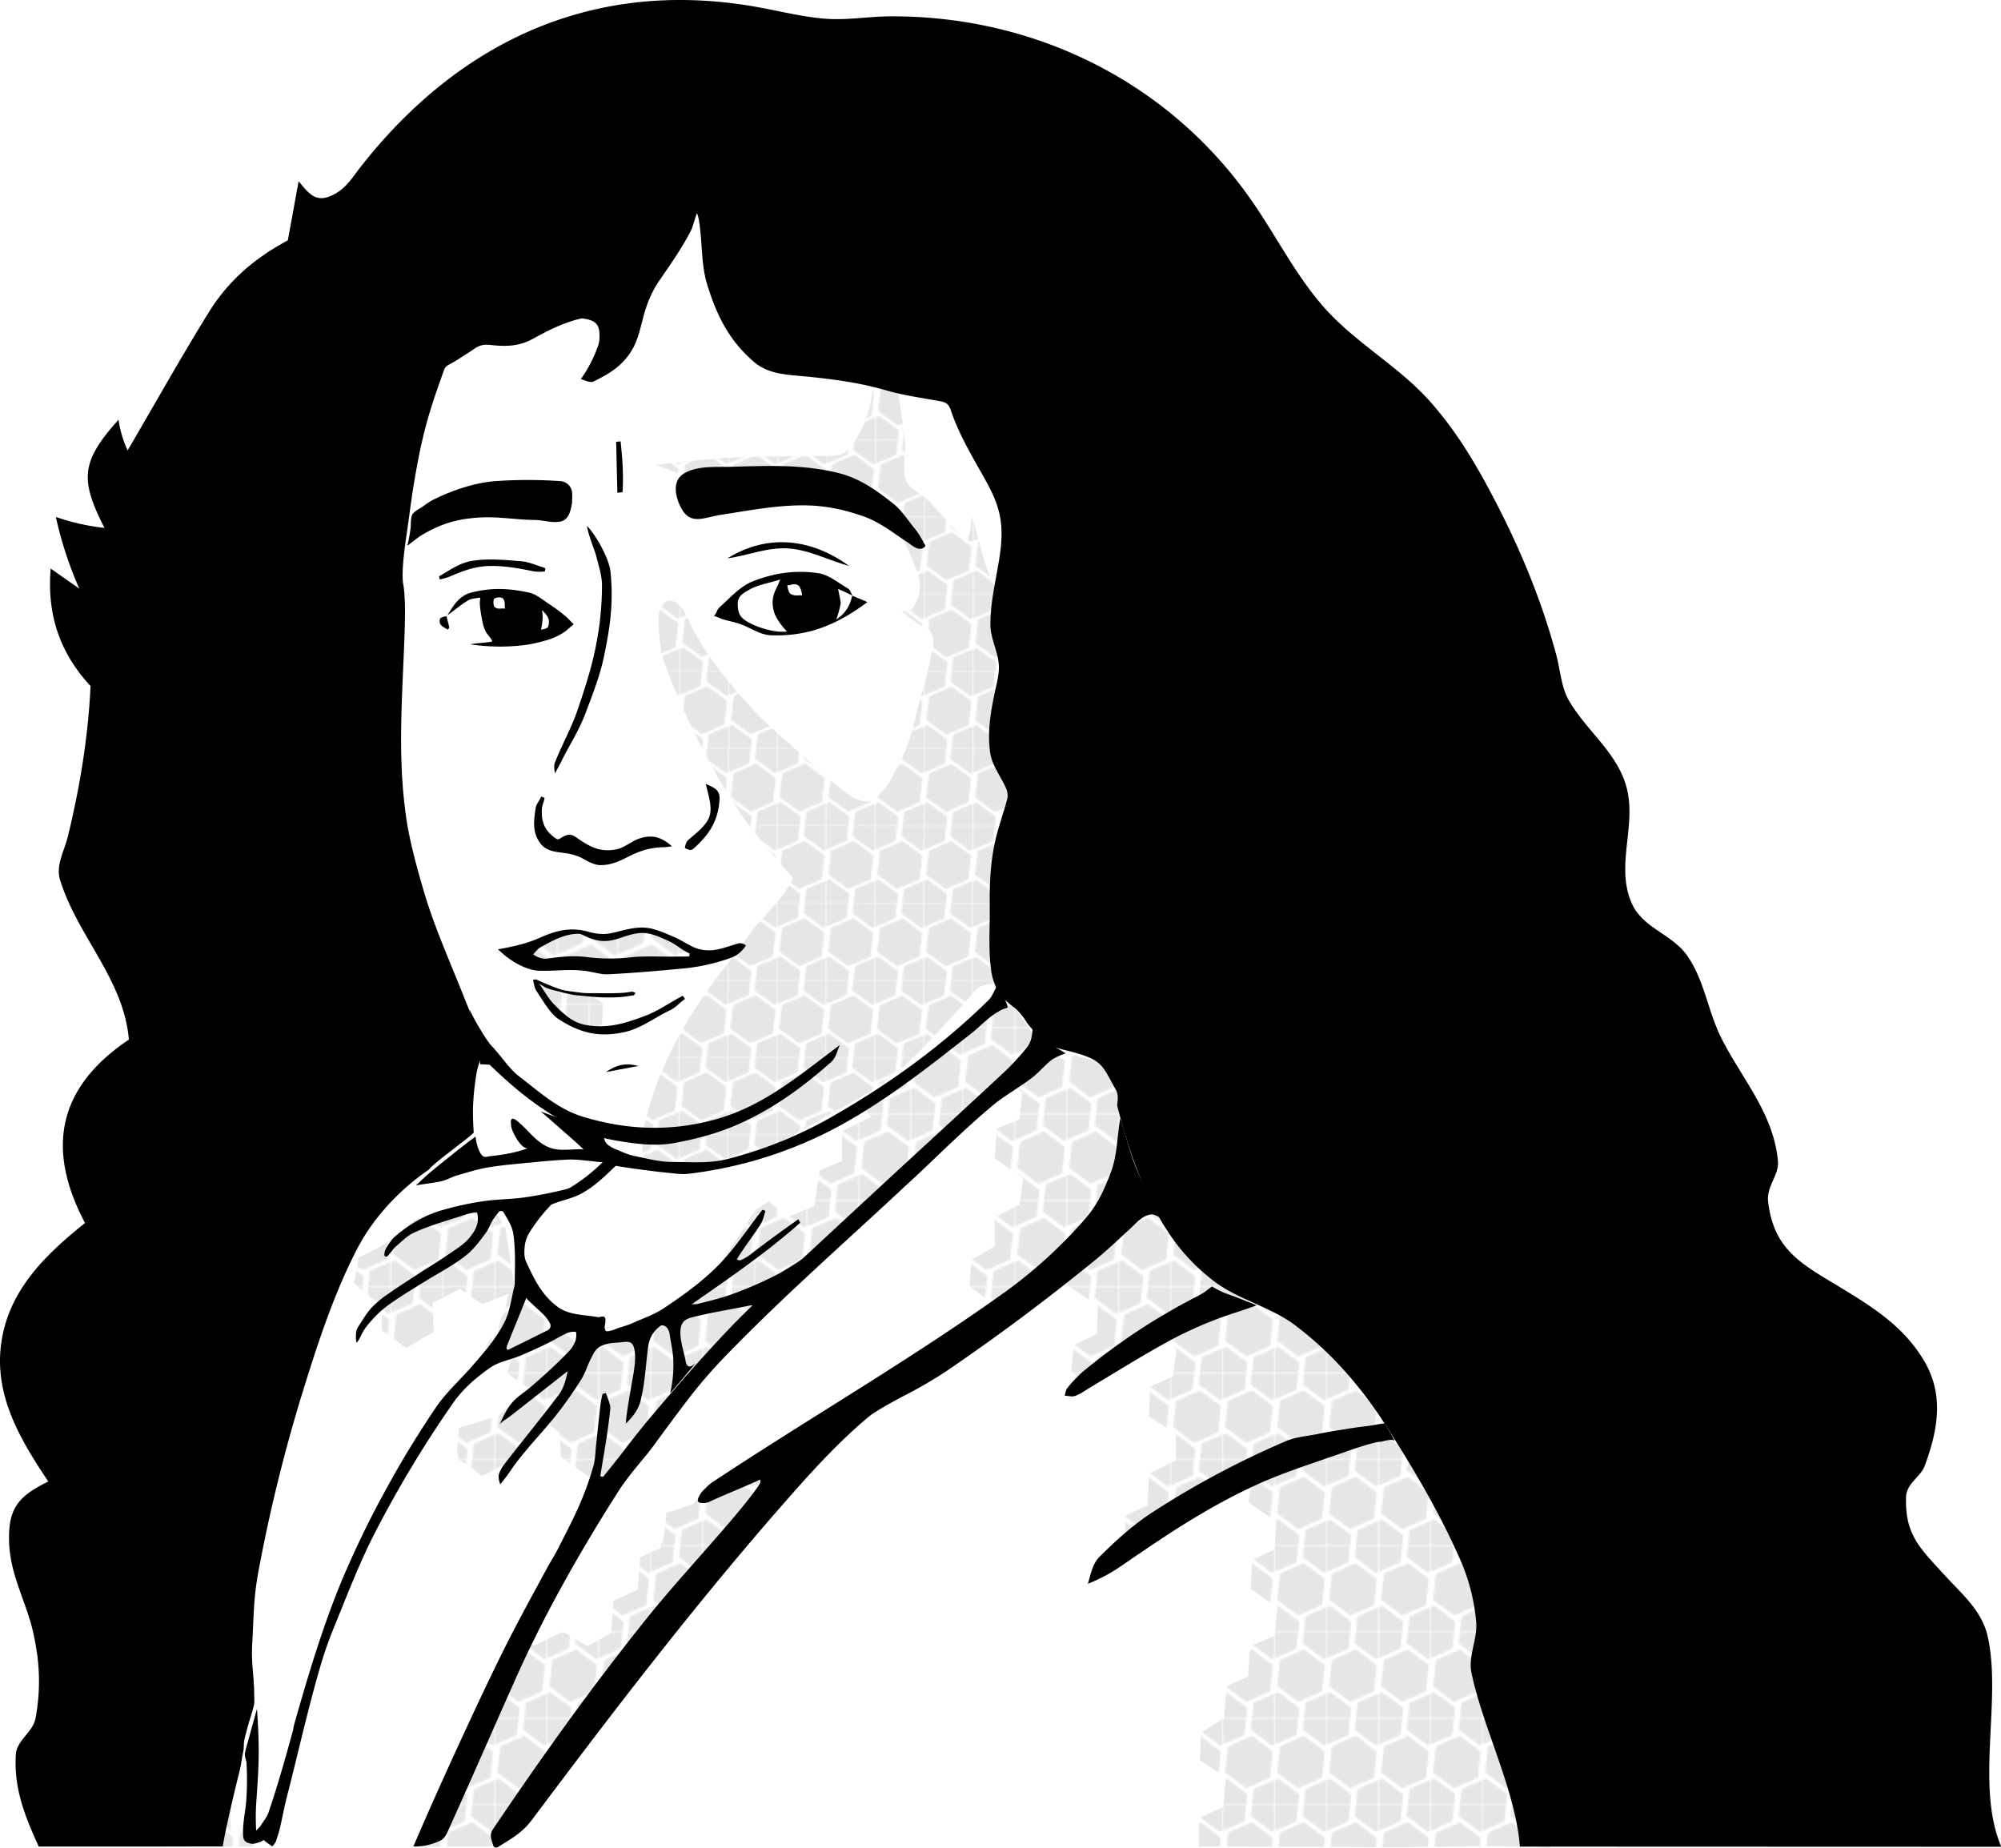 <svg xmlns="http://www.w3.org/2000/svg" xmlns:xlink="http://www.w3.org/1999/xlink" viewBox="0 0 1193.31 1101.99"><defs><style>.cls-1{fill:none;}.cls-2{fill:#e6e6e6;}.cls-3{opacity:0.1;}.cls-4{fill:#fff;}.cls-5{fill:url(#hexagone10);}.cls-6{fill:url(#hexagone10-5);}.cls-7{fill:url(#hexagon-angle);}.cls-8{fill:url(#hexagone10-7);}.cls-9{fill:url(#hexagone10-9);}</style><pattern id="hexagone10" data-name="hexagone10" width="30.5" height="49.5" patternTransform="translate(-14.38 -4.63) scale(1 1.03)" patternUnits="userSpaceOnUse" viewBox="0 0 30.5 49.5"><rect class="cls-1" width="30.5" height="49.5"/><polygon class="cls-3" points="43.02 58.62 28.77 64.69 16.25 55.57 17.98 40.38 32.23 34.31 44.75 43.43 43.02 58.62"/><polygon class="cls-3" points="12.52 58.62 -1.73 64.69 -14.25 55.57 -12.52 40.38 1.73 34.31 14.25 43.43 12.52 58.62"/><polygon class="cls-3" points="27.77 33.87 13.52 39.94 1 30.82 2.73 15.63 16.98 9.56 29.5 18.68 27.77 33.87"/><polygon class="cls-3" points="43.02 9.12 28.77 15.19 16.25 6.07 17.98 -9.12 32.23 -15.19 44.75 -6.07 43.02 9.12"/><polygon class="cls-3" points="12.52 9.12 -1.73 15.19 -14.25 6.07 -12.52 -9.12 1.73 -15.19 14.25 -6.07 12.52 9.12"/></pattern><pattern id="hexagone10-5" data-name="hexagone10" width="30.5" height="49.5" patternTransform="translate(-14.38 -4.97) scale(1 1.03)" patternUnits="userSpaceOnUse" viewBox="0 0 30.5 49.5"><rect class="cls-1" width="30.5" height="49.5"/><polygon class="cls-3" points="43.02 58.62 28.77 64.69 16.25 55.57 17.98 40.38 32.23 34.31 44.75 43.43 43.02 58.62"/><polygon class="cls-3" points="12.52 58.62 -1.73 64.69 -14.25 55.57 -12.52 40.38 1.73 34.31 14.25 43.43 12.52 58.62"/><polygon class="cls-3" points="27.77 33.87 13.52 39.94 1 30.82 2.73 15.63 16.98 9.56 29.5 18.68 27.77 33.87"/><polygon class="cls-3" points="43.02 9.12 28.77 15.19 16.25 6.07 17.98 -9.12 32.23 -15.19 44.75 -6.07 43.02 9.12"/><polygon class="cls-3" points="12.52 9.12 -1.73 15.19 -14.25 6.07 -12.52 -9.12 1.73 -15.19 14.25 -6.07 12.52 9.12"/></pattern><pattern id="hexagon-angle" data-name="hexagon-angle" width="30.5" height="48.75" patternTransform="translate(-59.78 77.41) rotate(0.1) scale(0.94)" patternUnits="userSpaceOnUse" viewBox="0 0 30.5 48.75"><rect class="cls-1" width="30.5" height="48.75"/><polygon class="cls-2" points="43.02 57.87 28.77 63.94 16.25 54.82 17.98 39.63 32.23 33.56 44.75 42.68 43.02 57.87"/><polygon class="cls-2" points="12.52 57.87 -1.73 63.94 -14.25 54.82 -12.52 39.63 1.73 33.56 14.25 42.68 12.52 57.87"/><polygon class="cls-2" points="27.77 33.5 13.52 39.57 1 30.45 2.73 15.25 16.98 9.18 29.5 18.3 27.77 33.5"/><polygon class="cls-2" points="43.02 9.12 28.77 15.19 16.25 6.07 17.98 -9.12 32.23 -15.19 44.75 -6.07 43.02 9.12"/><polygon class="cls-2" points="12.52 9.12 -1.73 15.19 -14.25 6.07 -12.52 -9.12 1.73 -15.19 14.25 -6.07 12.52 9.12"/></pattern><pattern id="hexagone10-7" data-name="hexagone10" width="30.5" height="49.5" patternTransform="translate(-102.5 -119.56) scale(1.17 1.22)" patternUnits="userSpaceOnUse" viewBox="0 0 30.5 49.5"><rect class="cls-1" width="30.5" height="49.5"/><polygon class="cls-3" points="43.02 58.62 28.77 64.69 16.25 55.57 17.98 40.38 32.23 34.31 44.75 43.43 43.02 58.62"/><polygon class="cls-3" points="12.52 58.62 -1.73 64.69 -14.25 55.57 -12.52 40.38 1.73 34.31 14.25 43.43 12.52 58.62"/><polygon class="cls-3" points="27.77 33.87 13.52 39.94 1 30.82 2.73 15.63 16.98 9.56 29.5 18.68 27.77 33.87"/><polygon class="cls-3" points="43.02 9.12 28.77 15.19 16.25 6.07 17.98 -9.12 32.23 -15.19 44.75 -6.07 43.02 9.12"/><polygon class="cls-3" points="12.52 9.12 -1.73 15.19 -14.25 6.07 -12.52 -9.12 1.73 -15.19 14.25 -6.07 12.52 9.12"/></pattern><pattern id="hexagone10-9" data-name="hexagone10" width="30.5" height="49.5" patternTransform="translate(-20.21 -0.5)" patternUnits="userSpaceOnUse" viewBox="0 0 30.5 49.5"><rect class="cls-1" width="30.5" height="49.5"/><polygon class="cls-3" points="43.02 58.62 28.77 64.69 16.25 55.57 17.98 40.38 32.23 34.31 44.75 43.43 43.02 58.62"/><polygon class="cls-3" points="12.52 58.62 -1.73 64.69 -14.25 55.57 -12.52 40.38 1.73 34.31 14.25 43.43 12.52 58.62"/><polygon class="cls-3" points="27.77 33.87 13.52 39.94 1 30.82 2.73 15.63 16.98 9.56 29.5 18.68 27.77 33.87"/><polygon class="cls-3" points="43.02 9.12 28.77 15.19 16.25 6.07 17.98 -9.12 32.23 -15.19 44.75 -6.07 43.02 9.12"/><polygon class="cls-3" points="12.52 9.12 -1.73 15.19 -14.25 6.07 -12.52 -9.12 1.73 -15.19 14.25 -6.07 12.52 9.12"/></pattern></defs><title>Samuel_Pepys_white_1</title><g id="Слой_2" data-name="Слой 2"><g id="Слой_1-2" data-name="Слой 1"><g id="Main_Samuel" data-name="Main Samuel"><path id="background" class="cls-4" d="M489.66,38.34c47.6,14.5,95.2,31.3,142.83,44.64,24.31,28.66,48,45,72.48,76.05s50.52,52.82,74.91,92.82,56.84,88.52,76.73,136.82,28.17,82.84,44.93,141.75,39.75,151,54,216.3,27.9,146.74,36,201.2-.52,78.92,2.89,114.7-27.33,38.46.71,38.43c-303.78.32-904.75.06-904.75.06s10.79-395.95,20.81-531.3,29.48-171.3,40.44-287.07c44.34-32.86,71.79-96.5,110-139.74,46.3-31.25,94.19-58,141-87.89C431.73,49.8,460.61,43.66,489.66,38.34Z"/><g id="shadows"><path class="cls-5" d="M293.11,718.59c2.76,4.65,5.55,9.29,8.32,13.94,1.82,11.7,3.59,23.35,5.44,35.09,5.92,6,12,13.66,18,19.12S337,795,342.84,800.09c6.45-1.09,9.33-.76,16.66-2.05s19.19-4,27.35-5.5c4.32-3.4,7.5-5.44,11.76-9.25s9.1-8.8,13.56-13.1,10.38-8.66,14.4-13.22,4.21-5.25,8.3-11.12,10.93-17.15,15.54-24.18c-1,2.68-2.12,5.54-3.17,8.28,1.05-2.75,2.19-5.6,3.17-8.28,2.69-1.84,5.33-3.39,8-5.1l11.47,9.26,15.77-6.69q1.54-10.53,3.08-21l13.48-5.76q0-8.82-.05-17.65l17.18-8.57-4.54-5.9,11.13-6.92c.39-.73.78-1.46,1.16-2.19q36.51-28.87,73-57.73l20.74,30.35c12.09,3.36,24.18,6.9,36.27,10.09,65.71,79.32,132,157.06,197.92,236.67,12.74,41,28.37,89.27,40.21,128.2s18.23,66.59,29.8,103.31c-34.28-2-64.36-.32-99.4-.41s-74.38-.4-110.43-.38c-.31,0-.35.72,0,.74-.32-5.92,0-11.79.05-17.7l14.22-6.7q.78-8.71,1.58-17.41l-15.44-10.35q.26-8.25.53-16.5,6.85-4.26,13.73-8.5l1.71-19.25,12.76-5.81c.34-6,.66-12,1-17.94L760,975.63l1.86-16.92L746,947.78q.33-8.7.67-17.4l13.14-6.28q.75-8.19,1.49-16.4l-16.86-11.79q1.4-7.87,2.8-15.74l-73.82,38.45-2.31-4.06c-.14-3.46-.27-6.92-.41-10.39l13.71-6.4q.35-9.45.7-18.91l16.16-7.93q0-7.71,0-15.43l-16.05-10.92q.32-8.73.62-17.46l13.84-6.38q1-8.25,1.93-16.48l-6.68-3.74L645.66,824l-6.73-6.34q.71-7.68,1.42-15.37l13.77-6.76c.19-5.57.52-11.09.58-16.7-4.33-3-10.09-7-14.09-9.72s-6.19-4.38-9.84-6.93c-11,6.87-22.21,13.44-33.21,20.28-3-2.47-5.06-4.28-8.3-6.88s-7.64-5.93-11.06-8.75c.13-2.83.58-6.57.76-9.14s.14-3.94.26-6.28c4.69-2.63,9.35-5.4,14-8.1V726L608,718.59l2.28-15.9-17.06-11.84q.62-8.83,1.25-17.66l13.55-5.7c.55-5.35.93-10.61,1.64-16-4.29-1.68-.42-6.31-8.47-2.57-38.55,33.86-99.62,85.41-132.74,115.3s-31.25,29.85-54,52.9-35.67,45.56-57.27,69.1c-6.74-6.73-15.16-11.71-22.71-17.6-.28-4.72-.48-9.48-.72-14.21l-10-7.53,10.07-14.73-31.76,40.42c-4.87,2.59-9.73,5.2-14.61,7.78-2.31-1.74-4.54-3.77-6.88-5.41s-4.69-3-7.12-4.45c-.11-2.75-.84-3.65-.76-6.83s.79-8.47,1.06-12c7.57-2.48,15.18-4.64,22.78-7l19.93-15.07-14-10.86q1.53-4.46,3-8.91c-5.66-1.35-11.44-2.43-17-4,3.22-6.27,8.45-15,11.05-20.8s2.1-8.36,4-13.56c-5.39,2.32-10.72,4.25-16.1,6.39l-13.19-9.16L258,777q.31,8.73.62,17.45l-16.48,9.43-14.49-10.45q.12-9,.24-18.07c-1.41.08-2.78.21-4.22.23-2.34-1.78-5.62-4.09-7.72-5.79s-3-2.79-4.81-4.4c1-5,2-10.21,2.66-15.21,5.45-3.36,8.29-3.5,14.3-7.67s15.16-11.94,21.69-16.91C264.35,723.07,278.66,720.94,293.11,718.59Z"/><path class="cls-5" d="M246.47,1101.24h48.77c55.61-72.8,107.28-144.94,163.19-217.48l-15.09-1.47-22.77,9.42-2.41-.58c-1.55,1.94-2.91,3.86-4.61,5.78-3.3,1.12-9.16,3.15-11.86,4.05s-2.24.37-4.32,1.18c-.24,4.07-1,10.4-1.52,14s-1.37,4.17-2,7.17c-4.07,1.62-8.06,3.63-12.08,5.44q-.74,9.67-1.48,19.34l-14.42,6.62q-.69,9.62-1.37,19.23l-14.19,7.89-14.57-8.7-17.47,8.39c-1.5-.74-2.64-1.56-4.27-2.22s-4.05,1.6-4.46-1.72c-9.55,17.1-7.22,8.81-19.23,31.1S260.22,1075,246.47,1101.24Z"/><path class="cls-6" d="M120.44,1101.21h31c-1.13-2.66-2.26-5.31-3.38-8-3.47-.49-6.91-1.3-10.41-1.51.06-3.74-.39-4.37-.2-8.78s1-9.64,1.2-15.54.35-15.43.52-22a62.4,62.4,0,0,0-6.87,1.87Q126.39,1074.26,120.44,1101.21Z"/><path class="cls-7" d="M390.81,277.1a47.17,47.17,0,0,0,6-.56c5.49-.67,10.9-1.36,16.14-1.8,11.87-1,23.53-2,35.32-2.31,13.84-.39,27.79-.05,41.54-.49,5.2-.17,11.65.67,15.25-3.23,9.56-10.36,13.35-22.14,15.3-35.51,1.61-11-1.71-21.22-1-32,.27-4.07.9-6.17,4.93-7.84,2-.81,4.42,5.72,4.61,6.56a580.56,580.56,0,0,1,10.85,63.67c.59,5.41-.86,10.42-.54,15.55.26,4.2-.22,6.42,2.65,9.86,3.12,3.74,8.17,6,11.84,9.7,7.9,8,15.52,16.77,22.86,25.36.28-1.68,1.07-3.59,1.46-5.18a55.1,55.1,0,0,0,1.35-11.18c2.84,7.71,4.39,15.51,6.62,23.44,2.39,8.51,6.21,16.39,9.72,24.61,2.73,6.39,4.9,13.12,7.2,19.84,1.93,5.64.22,12.46,5.57,16.63,5.65,4.4,10.84,3,18.18,1.78,3.46-.55,10.29-2.65,13.29-5.66-3.27,7.7-6.67,14.49-13,20.43-4,3.78-10.46,5.23-14.8,8.55-3.2,2.45-4.23,4.43-5,8.48-1,5.63-.74,11.34-1.52,17.33-2,15.06-4.4,28.75-7.43,44.23-2.9,14.78-10.15,27.83-4.32,44.21.83,2.35,16.42,3.59,19.23,3.34,19.71-1.79,38.93-1.84,57.8-4.08,13.28-1.57,25-4.18,38-6,6.64-.94,13-2,19.93-2.47a12.9,12.9,0,0,1,10,3.16c.58.55.2,1.88-.43,2.49-6.25,6.14-14.08,12.54-21.84,16.1-19.6,9-40.23,15.41-60.14,21.89-20.89,6.8-39.06,14.64-60.56,20.13-3,.77-8.82.57-12.56,3-1.77,1.13-6.1,6.85-7.39,8.25-12.28,13.31-22.67,25.25-35.77,37.67-8.16,7.75-22.71,17.25-32,22.26-18.67,10.11-34.82,20-52.59,28.77-12.85,6.36-24.55,9.14-37.86,12.2-6.8,1.56-12.14-1.05-19.18-.25-3.52.4-12.21.07-13.58-4.11-2.73-8.35-2.23-16-.33-24.14,8.26-35.16,26.08-65.4,48.31-93.9,4.19-5.38,10.46-13.93,15-19.93,8.05-10.69,18.41-19.23,24.67-31.28.39-.76,0-1.37-.81-2.25-8.2-9.12-16.41-18.57-23.87-28.55A278.29,278.29,0,0,1,427.76,463c-12.29-21.86-23.32-44.77-31.74-68.54-2.6-7.33-2.69-14.62-3.27-22.43-.34-4.62.19-9.42,4-12.83,2.16-1.93,5.84-.65,7.78,1.17,2.66,2.48,4.35,5.94,5.81,9,1.82,3.88,4.63,9.09,6.58,12.48,7.77,13.58,23.46,32.23,32.42,41.63,12.74,13.36,23.45,21.34,34.14,31.63,5.62,5.42,8.95,7.73,12.74,11,6.62,5.68,10.4,9.17,17.4,11.37,5.42,1.7,7.31-.53,10.56-3.51,6.74-6.15,9.34-13.86,13.61-21.95a87.87,87.87,0,0,0,6.08-15.68c1.92-6.81,3.52-14.95,5.4-21.42A231.63,231.63,0,0,0,556.36,385a11.65,11.65,0,0,0-2.41-9.6c-1.44-1.77-4.35-2-6.28-3.21a68.87,68.87,0,0,1-9.92-7.89c1.68,0,5,.36,6.09-1.08,5.42-7.17,5.81-14.44,3-22.52a138.21,138.21,0,0,0-11-23.54c-4.25-7.54-8.67-13.45-15.43-19-1.94-1.59-5.77,1.42-8,1.86a53.8,53.8,0,0,1-15.2,1.21c-18.82-1.71-37.95-2.78-56.28-6.84C423.53,290.54,407.46,283.27,390.81,277.1Z"/></g><g id="wrinkles"><path d="M380.77,635.73q-9.7,1.8-19.42,3.63C367.86,634.92,373.1,633.76,380.77,635.73Z"/><path d="M368.17,293.86q-.35-15.19-.72-30.37l2.67-.25c1.08,10.14,1.8,20.13,1.15,30.33Z"/></g><g id="nose"><path d="M350.08,313.66c5.83,6.08,13.25,19.88,14,27.33,1.87,18.61-.27,33-3.76,49.91-2.52,12.26-6.85,23-11.12,34.41-3.93,10.5-9.87,19.46-14.83,29.53-.93,1.9-2.35,4.42-3.37,6.36-.42-1.74-.76-4.57-.15-6.15,4.21-10.88,9.86-20.69,13.58-31.62,4.42-13,8.57-25.72,11.15-39.33A181.56,181.56,0,0,0,359,349.33c0-5.85-1.66-10.8-3.5-17.93C354.59,328.07,350.46,318,350.08,313.66Z"/><path d="M324.73,475.77c-.24,2.42-1.42,4.19-1.57,6.7-.49,8,1.86,13.3,8.67,17.8,1.23.82,2.59-.48,3.5-1,3.47-1.95,5.29-2,8.55.31,7.58,5.3,13.64,8.76,23.28,7.07,5.19-.91,9.86-5.37,15-6.85,7.6-2.19,12.72-.14,18.54,4.86a25,25,0,0,1-5.46.63c-7.58.2-13.63,2.12-20.3,5.51-5.44,2.76-10.51,5.2-16.79,5.15-3.58,0-7.15-2-10.11-3.65a30.19,30.19,0,0,0-10.93-3.49c-6-.83-11.59-1.07-15.26-6.37-4.45-6.42-3.5-13-2.44-20.36.37-2.57,2.41-4.64,3.32-7C323.42,475.3,324.06,475.6,324.73,475.77Z"/><path d="M420.87,467.54c4.44,1.87,8.59,3.36,8.26,9.08-.74,13-6.3,21.45-16.05,29.92-1.06.92-3.57-.09-4.65-.79.13-1.57.81-3.81,2-4.79C425.54,488.42,425.87,486.33,420.87,467.54Z"/></g><g id="eyes"><path d="M508.24,355.22c3,1.43,6,2.41,9,3.91-17.89,13.28-35,20.62-57.57,19.73-6.89-.28-12.74-5-19.22-7-2.89-.89-5.94-1.58-8.92-2.37-1.94-.51-3.7-1.68-5.78-2.13,2.46-2.74.91-3,4.36-6.11,5-4.47,11.4-11.66,18.87-14.57,12.61-4.9,25-6.83,38.76-4.88,6.59.93,12.17,5.86,18,9.2,1.27.73,1.92,2.89,2.56,4.19-1.5-.65-3.19-1.61-4.62-2.25s-2.54-1.06-3.88-1.73c.48,2.43.95,4.75,1.45,7.21a9.39,9.39,0,0,1,.08,1.57,59,59,0,0,1-2.6,9.44C504.21,365.77,506.71,361.66,508.24,355.22Zm-38.95,21.37a41.73,41.73,0,0,1-6.53-8.75,18.93,18.93,0,0,1-1.88-10.49c.59-4.91,3.05-7.41,4.34-11.79-6.17,2.25-12.67,2.85-18.49,6.2-3.69,2.13-7,3.74-6.78,9s1.28,7.78,7.4,10.94C452.53,374.37,462.49,377.62,469.29,376.59Zm9-21.47c0-1.69-1-5.3-2.24-6-2.61-1.54-4,0-6.5-.09.17,1.56.69,4.37,1.93,5.15C473.9,355.67,475.84,354.87,478.31,355.12Z"/><path d="M266.69,367.24c3.66-6.07,7.05-11.95,14.32-13.82,12-3.08,22.59-2.64,34.73.07,4.48,1,8.6,4.86,12.67,7.37a91.83,91.83,0,0,1,8.92,6.73c1.7,1.36,3.15,3.24,4.85,4.67-2.85,2.18-3.7,3.63-7.27,5.72a37,37,0,0,1-8.19,3.62,112.32,112.32,0,0,1-11.83,2.84,118,118,0,0,1-34.55-.2c4.39-.78,8.9-.8,13.26-1.65-.59-1.91-2.69-3.81-3.57-5.31a18.49,18.49,0,0,1-2.1-5.61,78.6,78.6,0,0,1-1.75-11c-.19-1.72.21-2.67.19-4.26-2.11.36-5.19.51-7,1.55-4.78,2.8-8.47,6.16-12.89,9.25C266.6,367.25,266.62,367.34,266.69,367.24ZM294.8,357c-.85,1-.59,4.42.16,5,2.22,1.75,3.9.53,6.27,1-.61-2.27.44-4.12-1.38-6.1C299,355.93,296,356.24,294.8,357Zm28.4,6.86a20.61,20.61,0,0,1,.4,4.18c0,1.31-.14,2.28-.26,3.55s-.49,2.65-.67,3.9c1,0,3.89-.76,4.18-1.67C328.39,369.1,326.34,367,323.2,363.88Zm-56.89,3.63c-2.55.55-4.73.62-4,4,.38,1.79,3.14,3.07,4.68,4a5.8,5.8,0,0,0,1-1.24c-.58-2.27-1.16-4.56-1.7-6.83C266.22,367.38,266.35,367.5,266.31,367.51Z"/><path d="M433.8,333c24.08-14.93,50.12-11.79,72.59,4.54-12.13-3.29-23.77-9.65-36.38-10.45S446.07,331.35,433.8,333Z"/><path d="M261.8,343.74c6.39-3.64,12.19-8,19.61-9.22,9.76-1.57,19.4-.59,29.21.18,5,.39,9.75,2.66,14.54,4.12a10.49,10.49,0,0,1-.22,1.95,23.17,23.17,0,0,1-7.11-.1c-8.83-1.82-17.47-3.36-26.35-3.11-8.52.25-15.46,3-23.19,6.25a32.06,32.06,0,0,1-6,1.75C262.09,345,262,344.39,261.8,343.74Z"/></g><g id="eyebrows"><path d="M341,300.73a5.84,5.84,0,0,0,.17-1.25c-.06-2.9.57-5.82-.81-8.49a7.54,7.54,0,0,0-6.75-4.09,281.25,281.25,0,0,0-38.51.06c-12.17,1-24.87,5.34-35.77,10.6-3.4,1.64-5.07,3.08-7.9,5-2,1.33-3.21,1.66-5.08,3.65-1.54,1.62-1.27,6-1.45,8.33a94.58,94.58,0,0,1-1.64,9.52c-.52,2.78-.82-.77.07,1.16,1-.86,6.24-4.87,6.65-5.12,12.65-8,23.79-11,37.88-11.53,10.72-.39,20.51,1.45,31,1.54,5.14.05,9.82,1.85,15,1S340.14,305.25,341,300.73Z"/><path d="M551.45,326.15c-3.42,3.3-8-1.29-10.46-2.88-8.83-5.76-16.28-11.87-25.92-15.26-12.44-4.39-24-6.74-37.25-6.62-16.36.14-31.16,3.08-48.06,5.68-11.12,1.72-19.24,7.25-25-7.25-2.3-5.75-3.25-13.41,2.94-17.3,7.71-4.84,18.77-3.89,27.12-4.11,22.56-.57,44-1.72,65.73,3.84,12.44,3.18,22.35,10.35,32.28,18.26,5.1,4.07,8.62,9.87,12.79,14.85a44.55,44.55,0,0,1,5,7.84C551.28,324.49,552.29,325.34,551.45,326.15Z"/></g><path id="hair" d="M1185.37,975.93c-3.52-15.68-15.86-25.67-26.91-37.83C1144.73,923,1136,915,1136.68,892.86c.25-8.27,8.77-12,11.25-18.87,7.75-21.29,11.57-42.11-.53-62.49s-30.41-31.9-50.72-44.19c-22.46-13.6-38.92-22-42.25-50.69-1.07-9.23,6.59-15.71,5.86-24-2.51-28.48-21.37-49-33.68-73.35-8.13-16.09-10.1-34.61-20.49-49.39-8.92-12.69-26.21-16.31-32.82-30.74-10.43-22.78,3.27-47.15-3.59-70.64-5.84-20-23.59-32.73-34-50.59-4.73-8.14-5.15-18.15-7.65-27.44-9.66-36-24.54-70.37-42.48-103.11-9.37-17.08-19.75-33.28-32.7-47.85-19.18-21.58-45.28-35.33-64.18-57.22-16-18.47-27.15-40.48-40.86-60.58C698.78,49.7,618,9.37,531.11,9.74c-13.89.06-26.58,2.6-40.47,1.3-15-1.41-29.44-5.4-45-7.84C352.29-11.46,273.91,24.9,215.59,98.86c-6.3,8-9.78,14.74-19.41,18.41-8.81,3.35-13-3.2-18.08-9.15-2.23,11.64-4.2,23.55-6.48,35.24-19.47,10.45-35.22,23.73-47,42.72-16.74,27-32.42,55.1-48.53,82.57a66.79,66.79,0,0,1-5.41-18.34c-22,24.69-23.43,35.07-8.38,64.53a131.13,131.13,0,0,1-29-6.54,227.25,227.25,0,0,0,14,42.78q-8.53-6-17.09-12C28,366.41,35.39,389,54,409.18c-1.42,30.18-6.35,60.28-13.47,89.46-2.16,8.88-7.4,17.49-4.73,26.1C46.29,558.56,73.74,583.82,76.86,620,34.56,648.44,27.19,684.9,50.7,729.38c-23.64,19-45.33,39.87-49.9,71.26s11.17,57.79,28,82.93c-18.1,8.88-24,16.16-23.37,36.08s10.2,35.55,14.28,53.59,4.71,33.71,1.52,51.41c-1.53,8.44-11.26,13.23-11.78,21.64-1.26,20.48,5.36,36.78,13.66,55h59l50.72-.09c1.69-10.44,7.18-33.64,9.29-41.88s1.63-8.32,2.77-13.78c.85-4.07.2-4.56.91-8.2.3-1.53.67-2.81,1.17-4.7s1.08-4.11,1.78-6.41c.46-1.51,1.21-3.83,1.73-5.69a34.87,34.87,0,0,0,1.12-4.53,37.75,37.75,0,0,0,0-4.76c0-11.32-1.91-19.15-1.18-31.19.87-14.31.64-26.33,3.59-42.29A958.25,958.25,0,0,1,181.17,828c8.37-27,18.18-57,31.92-83.39,9.54-18.33,25.13-35.07,42.59-47,.27-.19,1.23-1.38,1.52-1.66,2-1.89,5.25-4.48,7.1-5.94,3.49-2.74,6.39-4.95,9.53-7.41s5.82-4.38,8.7-7.08c-.3-4.19-.57-10.59-.46-14.42a153,153,0,0,1,2-20.34c1-6.16,3.08-9.53,3.95-15.44-2.11-5.13-5-14.7-6.69-19.06-3.92-9.87-5.77-14.57-9.69-24.17-6.29-15.39-13.27-31.91-18.34-48.7-3.9-12.91-8.71-30.53-10.71-43.48-5.94-38.33-2.51-75.16-1.3-112.87.31-9.51.51-21.47-.81-28.59-1.54-8.33,2.06-29.89,2.34-32,1.8-12.91,2.93-21.89,4.36-30.1,2.05-11.87,3.56-19.69,6.08-29.59,3.35-13.19,7.23-24,11.69-36.51.78-2.16,3.57-3.12,5.48-4.26,4.19-2.5,9.16-5.77,13-8.34,3.3-2.22,6.21-2.22,9.48-1.87,9.32,1,16.77.72,24.87-3.71,9.53-5.21,18.37-9.76,29-12.17a1.33,1.33,0,0,1,.45,0c8.66,1.13,10.73,3.85,10.22,12.54a16.11,16.11,0,0,1-.49,2.94,80.5,80.5,0,0,1-10.6,20.77c2.24.41,5.47,2.41,7.64,1.35,9.59-4.72,17-9.16,22.71-18.49,4.77-7.74,5.71-17.34,8.77-26.08A64.19,64.19,0,0,1,392.76,168c6.62-9.66,13.32-19.12,18.84-29.57,1.82-3.45,2.52-7.69,4.09-11.31a19.64,19.64,0,0,1,1,3.67c2.3,12.74,1.23,26.61,5.05,38.94,5.76,18.56,13,33.32,28,46.2,8.78,7.57,20.57,7.56,31.95,8.71,15.79,1.58,31.5,3.69,46.91,8.21,10.37,3,21.4,4.47,32,6.43,3.89.73,5.21,1.76,6.54,5.72,5,14.84,13.21,28.07,20.83,41.85s10.65,23.84,8.77,40.44c-1.61,14.1-6.39,30.76-6.09,46.06.12,6.11,3.23,13,4.47,19.25,1,4.93.63,8.69-.5,14-3,14-6.22,27.59-4.1,42.45,1,7.12,6.14,13.79,9.23,20.57a10.71,10.71,0,0,1,.94,6.7c-2.21,8.81-5.53,17.35-7.43,26.33-2.56,12.15-3.14,24-3,36.58,0,2.49,0,5.21,0,8.17-.18,10.81-.64,20.35.9,31.88.58,4.35,3,11.76,6.83,15.77a59.59,59.59,0,0,0,6.17,5.29c2.8,1.91,6.51,6.66,7.69,8.69,1.87,3.2,6,6.95,7.08,8.62,4,6.39,15.07,8.28,19.42,9.42,19.38,5.1,18.74,8,27.16,23,2.08,3.69.42,8.22.84,9.83,6.08,23.24,13,44.47,24.19,64.77,8.7,15.82,18.59,27.84,32.73,38.91,14.58,11.42,34.31,15.63,49.1,26.81,22.21,16.78,39.69,37.16,54.67,60.63,16.49,25.84,32.3,52.6,44.52,80.87a117.27,117.27,0,0,1,8.74,35.26c1,10.21-4.86,20.39-2.78,30.46,6.73,32.58,26.3,70.14,28.88,103.7l287.09.1C1177.89,1064.93,1193.88,1013.73,1185.37,975.93Z"/><g id="clothes"><path d="M819.1,849.94c-4.1.71-8.69,1.1-12.81,1.77-6.7,1.07-14.13,2.2-20.51,3.52s-13.27,1.82-18.78,4.2a525.56,525.56,0,0,0-79.7,42.48c-11.66,7.59-21.66,16.68-31.58,26.55-4.39,4.37-5.14,10.46-7,16.13a100.25,100.25,0,0,0,20.11-10.76c26.62-18.33,52-35.47,82.14-49.05,15.15-6.81,33.39-12.59,51.6-19,1.27-.45,16.15-5.72,20.46-5.92,1.87-.08,6.58-2,8.62-.63-1.65-3.58-3.94-6.85-5.87-10.29C823.46,849.09,821.46,849.53,819.1,849.94Z"/><path d="M722.79,767.24c-1.54,1.1-2.84,2.2-4.42,3.34a54.61,54.61,0,0,1-6,3.37A370,370,0,0,0,644.65,819a21.34,21.34,0,0,0-1.62,1.67,64.3,64.3,0,0,0-6.69,7.39c-.91,1.29-.88,2.9-1.42,4.35,2.31,0,4.22.89,6.53,0,3.22-1.23,6-3.34,9.08-5.16,15.8-9.46,31.48-19.28,47.69-28.09a236.43,236.43,0,0,1,25.48-11.67c8.41-3.35,17.22-5.86,25.72-9-5.69-2.39-11.12-4.46-17-6.6A48,48,0,0,1,722.79,767.24Z"/><path d="M686.52,724.27c-5.09.63-8.52,4.76-11.66,7.68-6.64,6.18-15.54,14.52-21.78,19.59-29.29,23.81-57.33,44.8-88.67,66.18A262.22,262.22,0,0,1,541,831.47c-6.34,3.2-18.92,10.12-22.85,13.4-16.45,13.69-31.26,29.71-44.19,44.28-55.85,63-106.57,129.27-156.91,196.42-5.68,7.57-12.29,11.09-20.08,16-.86.55-2.37.39-2.68-.55-1.23-3.72-2.66-6.59-.3-10.1,29.09-43.14,58.6-84.38,91.21-125.13,16.31-20.38,34.87-40.18,52.7-61.24,2.82-3.33,12.07-14.49,15-19.37.78-1.3.75-1.59.34-2.72-9.92,4.57-21.06,8.92-30.64,13.38a7.48,7.48,0,0,1-4.16.51c-3.22-.06-2.22-2.47-1.72-3.59,1.22-2.73,2.68-3.79,4.49-5.69a23.88,23.88,0,0,1,4.38-3.58c57.94-38.34,118.3-73.11,174.74-113.64A281.37,281.37,0,0,0,647.05,727c7.4-8.37,11.56-17.62,15.38-27.74,4-10.53,3.66-21.31,5.66-32.26,3.59,10.74,5.32,19.43,9.8,30.55,3.6,8.93,10.09,20.54,15,29.5C691.63,725.86,688.13,724.07,686.52,724.27Z"/><path d="M635.44,628.17c-3.86-2.44-7.94-4.51-11.47-7.45-3.16-2.64-5.44-6.09-8.09-9.2a37.65,37.65,0,0,1-.87,7.83,14.88,14.88,0,0,1-2.79,5.63A155.4,155.4,0,0,1,598,640.2c-25.33,23.63-51.15,47.18-76.26,70.45-22.8,21.12-42.26,39.25-65.84,61C451.25,776,440,787,434.15,793.17c-16.39,17.34-30.45,33.39-46.66,52.61-2.69,3.19-10.86,13.33-14.88,18.65-3.36,4.44-9,11.52-12.81,16.2-.79.28-1.16-.08-1.82-.27,1.34-8.22,2.77-16.43,4-24.66.72-4.72,1.3-9.46,1.84-14.19a9.48,9.48,0,0,0,0-3.36,73.89,73.89,0,0,0-2.52-7.34c-.69.18-1.37.33-2,.57-.32,1.53-.78,3.46-1,4.93-.43,2.93-.7,5.8-1,8.61-.68,5.63-1.15,11.19-1.8,16.76-.49,4.21-.44,8.45-1.57,12.52a179.66,179.66,0,0,1-9.31,25.44c-3.72,8.3-8,16.38-12.1,24.5-1.84,3.62-4.07,7-6,10.58-9.21,16.94-18.53,33.89-27.07,51.16-5.93,12-11.76,24.21-17.42,36.36-11.85,25.43-24.49,53.16-35.51,79a35,35,0,0,0,16-3.48c2.59-1.19,3.88-4,5-6.59,13-28.76,26.18-59.08,39-87.8C324,963.78,346.15,924.87,369,889.08c6.42-10.05,15.48-19.61,20.42-26.4,7.9-10.85,16.53-22.48,22.16-29.71a281.45,281.45,0,0,1,20.88-24.05c34.28-35.48,70.53-67.14,106.14-100.4,3.52-3.29,6.65-6.09,9.91-9.18,14.21-13.47,28.06-27.1,43-39.65,7.52-6.34,16.46-11.1,24.29-17.19,3.79-2.94,7-6.93,10.87-10C629.19,630.49,632.45,629.4,635.44,628.17Z"/><path d="M601,600.89c-1-4.8-4.15-8.31-6.72-12.3-1.47,2.31-2.67,5.83-4.59,7.72-27.42,27-58.22,49.29-91.43,68.49a248.77,248.77,0,0,1-64.95,26.58C422.7,694,411.9,693,401.05,693c-7.72,0-15.18-2.05-22.75-3.58-3.75-.75-7.25-2.42-10.83-3.92a17.69,17.69,0,0,1-5.14-2.9c-1.57-1.38-2.18-3.6-2.44-5.69-12.42-4.77-24.93-9.49-37.38-14,4.63,3.94,10.42,9.08,14.69,12.83s7,6.09,10.83,9.76c-7.17-.5-13.93,1.53-20.82-1.3-7.32-3-11.14-9-17.37-14.45-2.46-2.14-6.35-5.58-4.86,2.63.37,2.07,5.06,12.37,9.6,12.48-7.39,2.71-14.48,3.83-22.46,4.72-1.83.21-3.45,1.24-5.21-1.2s-3-7.24-3.3-10.51c-4.47,3.08-11.44,8.74-15.1,11.65-4.75,3.77-7.24,5.78-11.14,9-3.5,2.92-6.14,5.46-9.31,8.48,4.44-.9,10.73-1.52,14.72-2.43s6.65-2.67,9.87-3.59c6.45-1.84,12.36-3.76,18.69-4.79,9.8-1.58,19.51-2.27,29.2-3.24,6.73-.67,13.29-1.21,19.89-1.43a76.53,76.53,0,0,1,8.64.62c3,.22,5.77.65,8.86.94.54.05,2.16.16,2.68.28,3,.67,5.05,1.72,8.08,2.2,10.06,1.58,20.55,3,30.73,4,3.58.35,7.25.92,10.73.52A249.83,249.83,0,0,0,507,667.87c25.87-14.9,49.33-33.56,72.82-52,3-2.4,5.95-5.38,9.18-8a44.89,44.89,0,0,1,8.84-5.89S601,600.93,601,600.89Z"/><path d="M146.15,1047.55A4.33,4.33,0,0,1,146,1046c.52-2.86,1.45-5.91,2.22-8.67,1.71-6.16,3.33-12.16,5.05-18.26.55,8.71,1.06,17.69,1,26.37,0,9.47-.74,18.87-1.34,28.19a133.74,133.74,0,0,0-.15,18.23c.75-1,2-2.08,2.64-3,1.76-2.73,3.76-5.09,4.79-8.13,5.36-15.74,9.85-31.71,14.25-47.75.45-1.6.62-3.27,1.08-4.86,8.19-28.87,16.8-57.77,28.27-85.46a589.15,589.15,0,0,1,29.19-59.48c8.19-14.81,17.17-29.21,26.55-43.21,6.3-9.41,14.61-16.71,21.91-25.11s14.19-16.21,19.33-26.18c3.33-6.46,4.09-14.19,5.9-21.26a12.18,12.18,0,0,0,.28-2.91c.14-9.43.49-18.83-.78-28.21-.67-4.92-3.38-9-5.8-13.16a1.81,1.81,0,0,0-2.15-.84c-.83.2-1.13,1-1.58,1.55a37.41,37.41,0,0,0-2.69,3.6c-1.57,2.47-2.44,5.39-4.16,7.72-3.78,5.12-7.48,10.18-12.55,14.06-7.57,5.81-16,10.15-24.05,15.16s-16.14,9.74-23.77,15.56a70.34,70.34,0,0,0-9.69,9.68,32.42,32.42,0,0,0-4.16,6.24c-.7,1.31-1.59,3.79-3,4.87a19.24,19.24,0,0,1-.12-6.64,9.27,9.27,0,0,1,1.48-3.33c2.42-3.72,4.71-7.7,7.69-10.93a61.15,61.15,0,0,1,9.93-8.23c5.64-4,11.45-7.62,17.19-11.42,6.37-4.21,12.88-8,19.15-12.4,4.31-3,8.79-5.58,12.16-9.73,3.67-4.53,5.91-8.79,4.48-14.85-.13-.55-5,.56-5.76.8-10.85,3.62-21.67,6.43-32,11.18-4,1.86-6.92,5-10.27,7.79-1.68,1.38-2.85,3.27-4.25,4.85-.6.69-1,1.48-1.88,1.64s-1.2-.62-1.16-1.33a8.46,8.46,0,0,1,1.09-3.79c1.51-2.42,3-4.92,5.08-6.73a86,86,0,0,1,14.41-10.16,66.9,66.9,0,0,1,13.68-5.66,182.53,182.53,0,0,1,24.32-5.34c8.22-1.21,16.55-1.21,24.78-2.3A243.86,243.86,0,0,0,337,709.38a11,11,0,0,0,3.28-1.21,107.26,107.26,0,0,0,23.84-20c4.57.76,9.17,1.49,13.7,2.3a19.1,19.1,0,0,0-6.33,1c-1.84.54-3.56,3.14-4.46,4-6.61,6.31-12.51,12.11-20.28,16.34-5.81,3.17-12,4-18,6.64A101.07,101.07,0,0,0,316,734.65a19.8,19.8,0,0,0-3,8c-.38,3.35-.61,6.89.79,9.92,4.77,10.35,9.3,19.79,18.62,26.73,7,5.21,15.73,4.66,24.08,6.24.81.15,3-.79,3.78-.17,1.1.89.71,1.31.76,2.52.08,2.11-1.11,3.63.19,5.76.55.9,4.61-.47,5.06-.66,3.76-1.58,7.68-2.4,11-3.91,6.49-2.94,13-5.09,18.81-9,11.6-7.79,22.6-15.64,32.43-25.62s17.48-22,26.16-32.93c.59.14,1.16.44,1.77.65-.88,3.09-1.46,5.8-3.26,8.58-3.34,5.15-6.89,9.86-10.48,15.17-.82,1.21-2.43,3.71-3.32,5.17.86.3,1.49.77,2.47.41a28.81,28.81,0,0,0,7-4.38c9-6.91,18-13.46,27.27-20,.34.72.73,1.41,1.09,2.11-20.32,18-42.67,33.29-64.93,48.74,1-.36,2.55,0,3.46-.23,8.24-2.15,14.95-3.6,23.14-6.76a233.25,233.25,0,0,0,24.34-10.72c3.83-2,12.41-7.41,16.7-10.33-6.13,6.36-13.92,13.62-20.09,19.61-3.81,3.68-5.66,5.81-9.11,9.23a9.52,9.52,0,0,0-4-.11c-10.3,2.18-20.75,3.79-31.06,6.26-5.15,1.24-9.22,1.8-9.85,8.18-.58,6,2.08,12.82,3.11,19,.16.95.92,3,2.37,2.86s2.46-1.09,3.51-2q-7.5,9.08-15.14,18a74.77,74.77,0,0,0,1.76-21.59c-.37-4.73-1.48-9.23-2.09-13.83A8.39,8.39,0,0,0,398,792.2c-.89-1.36-3.07-2.37-4.26-1.4-4.87,4-6.56,7.32-7.38,13.64-1.35,10.53-1.74,21.2-4.6,31.84-1.27,4.71-4.93,9.37-8.58,12.75.6-7.5,2.18-15.73,3.41-23,1.17-6.93,2.9-14.42,1.82-20.84s-4.75-4.86-9.46-4.54c-3.51.24-7.19.5-10.26,2-3.62,1.72-4.6,4.35-6.36,7.75-2,3.94-3.3,8.5-5.75,12.38a234.86,234.86,0,0,1-16.13,22.71c-5.45,6.73-11.28,13-16.86,19.69-2.79,3.35-5.52,6.74-8.13,10.45a100.55,100.55,0,0,1-7.16,9.64c-.67-2.21-1.38-4.15-.64-6.48a21.39,21.39,0,0,1,3.7-6.28c10.47-13.62,21.55-26.92,31.85-40.67,3.19-4.27,4.2-9,5.37-14.13-9.61,7.48-18.9,14.87-28.57,22.42-2.47,1.93-5,4-7.87,6-1.07.76-3.37,2.18-4.25,3.49,2.3-4.86,4.3-9.54,8-13.64,3.09-3.42,7.16-5.8,10.72-8.87,7.86-6.8,15.52-13.72,22.77-21.31a17.78,17.78,0,0,0,3.74-6,11.62,11.62,0,0,0,.38-5.46,10.78,10.78,0,0,0-4.72.49,68.47,68.47,0,0,0-8,4.11c-6.6,3.47-13.18,6.45-19.93,9.35-6.27,2.7-13.21,3.62-18.84,7.59-8.44,6-15.83,12.36-21.84,20.92a674.06,674.06,0,0,0-45.76,75.76c-10,19.13-17.51,39.17-25.72,59.19a231.43,231.43,0,0,0-7.93,23c-6.61,22.8-11.9,46-17.67,69-1,4-2.06,7.92-3,12-1.16,4.94-2,9.81-3.27,14.88a68.12,68.12,0,0,1-2.5,8.06,13.68,13.68,0,0,1-2,2.48c-1.9-1.38-3.36-2.29-5.15-3.81a7.59,7.59,0,0,1-2.35,1.32c-1.54.37-3.38,1.19-4.91.91-2.68-.48-4.63-1.33-4.87-4.27-.56-6.93,1.12-13.73,1.76-20.64a177.4,177.4,0,0,0,.22-22.94C147,1050.23,146.36,1049,146.15,1047.55ZM312.73,776.91c-.64,1.63-1.34,3.28-2,5-2.8,6.94-5.7,13.91-8.43,20.89a1.77,1.77,0,0,0,.39,2.12c.24.23.55,0,.83-.12,7.61-3.76,15.2-7.46,22.8-11.31a3,3,0,0,0,1.59-1.33,2.92,2.92,0,0,0,.26-2.5,20.55,20.55,0,0,0-3.83-5.43c-1.8-1.86-3.87-3.62-5.74-5.39-1-.94-2.3-2.14-3.13-2.95s-1-1.08-1.7-1.81A24.6,24.6,0,0,1,312.73,776.91Z"/><path d="M279.86,601.78c2.19,10.93,5.35,21.74,6.52,32.91,1.89.09,3.78.18,5.66.32,16.44,16,33.92,29.93,55,39.38,8.31,3.73,17.31,5.47,26.26,6.79,9.47,1.4,18.88,2.26,28.35.58,14.05-2.49,27.42-6.14,40.48-12.1,19.9-9.07,37.35-21.86,53.59-36.33,3-2.67,3.47-6.84,5.2-10.13-22.57,16.85-44.37,35.58-71.85,43.72s-54.87,7.38-82.15-1.15c-14.31-4.47-25.16-14.5-37.14-23.66-6.11-4.67-10.57-11.9-16.2-17.89-2.82-3-5.27-7.19-7.76-11.33A124.3,124.3,0,0,1,279.86,601.78Z"/></g><g id="lips"><path class="cls-8" d="M411,571.85c.06-.77,1.88-2.61,2-3.41-4.19-3.07-8.88-6.81-13.68-9-10.6-4.77-18.85-6-30.47-3.2-7.72,1.85-15.34,3.76-23.4.52a6.17,6.17,0,0,0-3.09-.35c-8.22,2-14.89,3.72-21.83,8.5-1.78,1.23-3,4.92-4.34,6.5,1.79,1.4,5.63,3.5,7.67,3.1,8.43-1.65,16.41-2,24.63-2.36,9.15-.36,17.91,2.22,26.77,2.24,9.51,0,18.64-3.82,28-3.38C405.92,571.15,408.34,571.62,411,571.85Z"/><path class="cls-9" d="M318.34,585c.05,1.08,0,0,.23,1.08,1.67,2.51,4.32,5.6,5.94,7.86s2.06,3.7,3.44,5.81c2.78,2.23,5.58,4.5,8.42,6.74,2.9.82,6.25,4,9,4.74s5.14.7,7.59,1.14,3.72.64,6.1.88c-.16-4.5.44-10.69.32-15.18-4.85-2.49-8.13-5.87-13.57-5.54-3.58.22-2.17.06-6.5-.87-3.72-.81-7.25-1.12-11.76-3.29C323.77,586.6,322.84,585.82,318.34,585Z"/><path d="M297,566.14c8.33-1.41,16.77-3.26,24.71-6.78,10.07-4.47,18.53-6.62,29.12-3.69,6.4,1.77,10.62,1.8,16.63.2,16.43-4.39,20-3.39,34.75,3.06,6.7,2.92,10.49,6.67,17.16,7.61,7.88,1.11,13.92-2,21.29-3.95,1.36-.36,3,.46,4.15,1.18a11.88,11.88,0,0,1-2,2.74,17,17,0,0,1-6.15,4.43,115.58,115.58,0,0,1-26.91,6.43c-15.85,1.54-31.08,2.87-46.95,3.69-4.4.22-9.22-1.41-13.76-2-9.31-1.23-17.22.1-27.06-.1C313.28,578.78,303.39,572.55,297,566.14Zm114.17,4.3a10.56,10.56,0,0,1,.05-1.78c-5-2.22-7.5-5.15-12.82-7.59-11.74-5.37-15.34-6.24-28.16-1.8-8.51,2.94-13.86,2.6-22-1.31a8.38,8.38,0,0,0-3-1.08c-8.34,0-15.44,3.94-22.61,7.91-1.84,1-3.25,2.87-4.67,4.36a12.28,12.28,0,0,0,7.91,2.63c8.51-1.25,16.21-2,24.38-.95a107.5,107.5,0,0,0,26,.1c9.36-.95,17.5-.23,26.68-.42C405.67,570.45,408.53,570.51,411.21,570.44Z"/><path d="M408.51,595.79c-3.08,2.07-5.49,5.13-8.9,6.73-9.41,4.4-17.36,11-27.8,13.14-14.59,3.06-25.77.54-38.72-7.87-5-3.27-9.43-11.27-13.15-16.73-1.08-1.57-1.67-4.64-1.9-6.64a3.26,3.26,0,0,1,1.74-.19c3,3.74,7,10.93,9.94,14,5.87,6.16,11.62,11.55,19.27,13,13.57,2.51,24.21-1,36.54-5.7,7.77-3,14.33-8,21.72-11.62C407.63,594.48,408.08,595.13,408.51,595.79Z"/><path d="M319.7,584.18a.19.19,0,0,1,.13,0c.54.24,4.36,2,6.89,3,2.73,1.08,7.28,3.07,10.55,3.6s5.82.84,9.26,1.28,7.59.22,11.36.3,10.12,0,13.32-.22,3.32-.47,5.86-.69a.27.27,0,0,1,.13,0c.46.16,1,.36,1.55.52a.26.26,0,0,1,.14.4,8.93,8.93,0,0,0-.78,1.11.26.26,0,0,1-.2.13c-2.69.32-4.3.72-7.32,1a107,107,0,0,1-11.24.22c-3.25-.11-7.33-.43-10-.73s-4.13-.33-6.29-.61-3.72-.73-5.71-1.12-3.76-1-5.73-1.46a37.6,37.6,0,0,1-6.06-1.85,52.82,52.82,0,0,1-5.73-3.65c-.55-.35-1.44.81-1.53.19-.12-.78-.23-1.19-.23-1.19Z"/></g></g></g></g></svg>